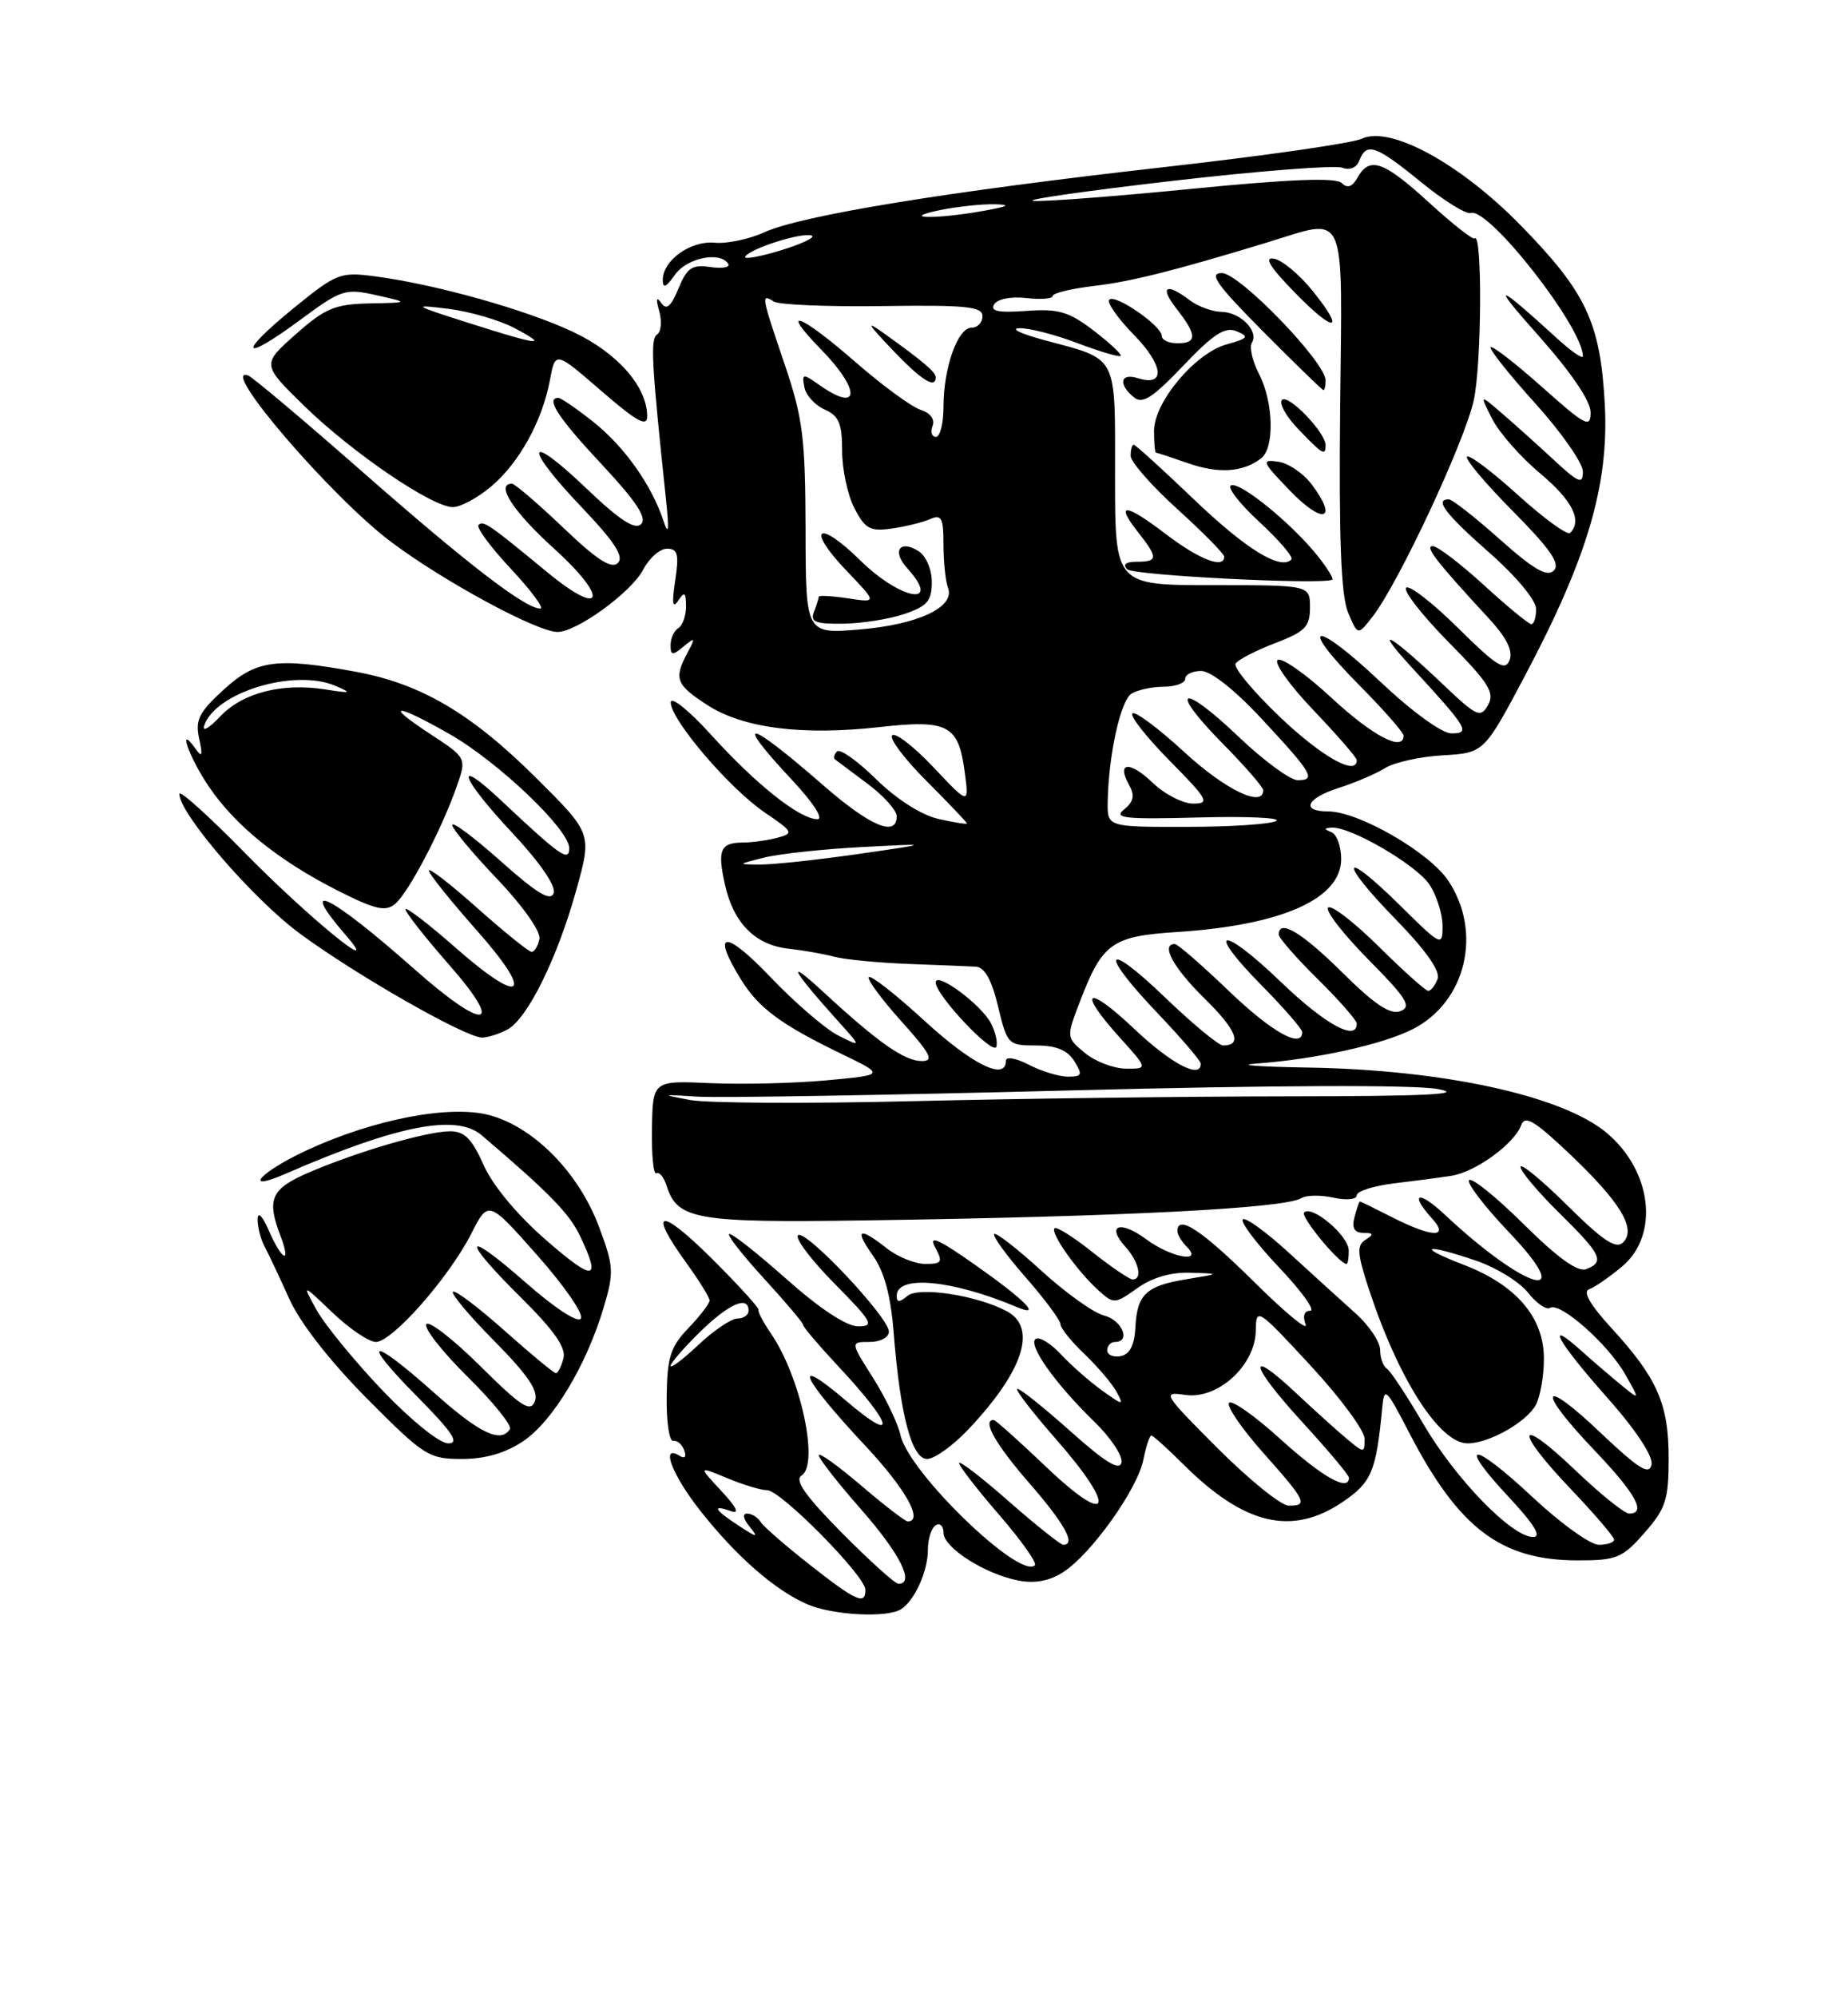 <?xml version="1.0" encoding="UTF-8" standalone="no"?>
<!DOCTYPE svg PUBLIC "-//W3C//DTD SVG 1.1//EN" "http://www.w3.org/Graphics/SVG/1.1/DTD/svg11.dtd" >
<svg xmlns="http://www.w3.org/2000/svg" xmlns:xlink="http://www.w3.org/1999/xlink" version="1.1" viewBox="0 0 237 256">
 <g >
 <path fill="currentColor"
d=" M 115.60 206.23 C 117.34 205.07 119.00 201.36 119.00 198.62 C 119.00 197.25 119.45 195.84 120.00 195.50 C 120.55 195.16 121.00 195.59 121.00 196.46 C 121.00 198.37 126.35 201.78 130.65 202.59 C 132.76 202.99 134.65 202.62 136.39 201.48 C 140.00 199.12 145.88 190.86 146.63 187.11 C 146.97 185.40 147.43 184.00 147.66 184.00 C 147.88 184.00 149.68 185.62 151.66 187.59 C 159.54 195.47 165.68 196.94 172.22 192.49 C 175.90 190.00 176.49 188.59 177.26 180.50 C 177.52 177.67 177.73 177.86 180.76 183.71 C 187.11 195.93 192.51 200.00 202.36 200.00 C 207.33 200.00 208.06 199.70 210.90 196.47 C 213.63 193.35 214.00 192.22 214.00 186.92 C 214.00 179.94 212.55 176.65 206.67 170.23 C 203.95 167.27 202.95 165.54 203.79 165.25 C 204.49 165.01 206.41 163.69 208.04 162.32 C 212.83 158.29 211.87 150.09 206.05 145.20 C 200.35 140.43 185.06 137.10 167.62 136.83 C 161.50 136.73 158.53 136.51 161.00 136.33 C 168.69 135.78 177.29 133.89 181.20 131.90 C 188.01 128.42 190.14 119.52 185.75 112.90 C 183.33 109.25 174.23 104.00 170.32 104.00 C 166.76 104.00 167.56 102.29 171.75 100.97 C 173.81 100.31 176.46 99.18 177.63 98.45 C 178.80 97.71 182.14 96.98 185.04 96.81 C 190.33 96.50 190.33 96.50 195.63 86.50 C 203.62 71.42 206.36 62.07 205.81 51.81 C 205.24 41.29 203.41 37.43 194.91 28.77 C 187.19 20.91 178.27 16.07 174.65 17.78 C 173.47 18.35 162.02 19.99 149.21 21.43 C 121.45 24.56 102.80 27.60 98.00 29.78 C 96.08 30.66 93.22 31.26 91.66 31.11 C 88.56 30.82 85.00 33.37 85.00 35.88 C 85.00 37.02 85.42 36.84 86.56 35.22 C 88.08 33.05 92.37 32.17 93.39 33.82 C 93.67 34.27 92.64 34.45 91.11 34.23 C 88.75 33.88 88.11 34.31 87.01 36.98 C 86.03 39.33 85.47 39.80 84.79 38.82 C 84.18 37.95 84.10 38.31 84.54 39.87 C 84.91 41.18 84.79 42.53 84.27 42.87 C 83.39 43.46 83.55 46.44 85.41 64.00 C 85.83 67.99 85.74 68.75 85.09 66.76 C 83.55 62.13 80.06 57.22 76.05 54.04 C 73.94 52.37 71.94 51.00 71.61 51.00 C 69.92 51.00 71.58 53.55 77.16 59.51 C 81.60 64.26 83.01 66.39 82.22 67.18 C 81.44 67.96 79.44 66.66 75.07 62.48 C 67.40 55.17 67.10 57.16 74.68 65.10 C 78.83 69.46 80.05 71.35 79.24 72.16 C 78.43 72.97 76.55 71.76 72.23 67.63 C 68.98 64.54 66.02 62.00 65.66 62.00 C 63.49 62.00 65.80 65.56 71.06 70.32 C 78.16 76.74 77.41 79.30 70.18 73.34 C 62.70 67.17 61.98 66.68 61.37 67.29 C 61.06 67.61 62.93 70.15 65.54 72.93 C 68.14 75.72 69.83 78.00 69.29 78.00 C 67.36 78.00 60.00 72.34 46.51 60.50 C 39.00 53.90 32.39 48.34 31.83 48.13 C 27.92 46.74 42.48 63.69 50.12 69.43 C 56.84 74.49 68.88 81.00 71.50 81.00 C 73.98 81.00 81.01 75.88 82.50 72.99 C 83.26 71.53 84.63 70.33 85.54 70.33 C 86.92 70.33 87.10 71.03 86.59 74.42 C 86.15 77.30 86.26 78.06 86.97 77.00 C 87.79 75.77 87.97 75.90 87.98 77.69 C 87.99 78.90 87.55 80.16 87.00 80.50 C 86.45 80.84 86.00 81.82 86.00 82.68 C 86.00 84.02 86.24 84.05 87.66 82.87 C 89.17 81.63 89.22 81.71 88.16 83.68 C 86.39 87.01 86.69 87.77 90.75 90.39 C 95.33 93.34 102.90 94.30 112.81 93.19 C 121.57 92.21 122.91 92.91 123.71 98.88 C 124.29 103.19 124.29 103.19 119.72 98.35 C 117.21 95.69 114.82 93.85 114.42 94.25 C 114.02 94.65 116.01 97.30 118.85 100.13 C 121.68 102.97 124.00 105.40 124.00 105.54 C 124.00 105.68 122.36 105.42 120.36 104.97 C 118.17 104.47 115.01 102.46 112.38 99.89 C 110.00 97.54 107.73 95.93 107.35 96.31 C 106.98 96.69 106.85 97.15 107.08 97.33 C 107.31 97.51 109.19 98.91 111.25 100.45 C 113.31 101.98 115.00 103.86 115.00 104.62 C 115.00 107.33 111.63 105.92 105.61 100.68 C 95.73 92.07 93.91 91.78 101.64 100.04 C 104.30 102.89 105.66 105.00 104.83 105.00 C 102.58 105.00 97.00 100.58 91.27 94.26 C 88.40 91.09 86.04 89.18 86.02 90.02 C 85.99 92.22 93.54 101.06 98.08 104.14 C 101.72 106.61 101.83 106.81 99.73 107.37 C 98.50 107.70 96.51 107.98 95.31 107.99 C 92.36 108.00 91.97 108.93 92.99 113.46 C 94.09 118.35 96.89 121.14 101.15 121.60 C 102.99 121.80 105.62 122.26 107.00 122.63 C 108.38 122.99 112.65 123.40 116.50 123.55 C 120.35 123.69 124.24 123.85 125.15 123.90 C 126.28 123.97 127.18 125.59 128.00 129.00 C 129.17 133.87 129.29 134.00 132.86 134.00 C 135.44 134.00 136.89 134.59 137.77 136.00 C 138.87 137.76 138.77 138.00 136.96 138.00 C 135.83 138.00 133.57 137.31 131.95 136.47 C 130.26 135.60 129.00 135.39 129.00 135.97 C 129.00 138.58 124.71 136.47 118.60 130.87 C 114.93 127.50 111.70 124.97 111.43 125.24 C 111.16 125.50 113.02 128.03 115.56 130.86 C 119.34 135.06 119.83 136.00 118.23 136.00 C 115.99 136.00 112.63 133.64 105.53 127.09 C 100.65 122.58 101.49 124.23 107.47 130.87 C 110.50 134.23 110.50 134.23 107.50 132.72 C 105.85 131.89 101.91 128.49 98.75 125.18 C 92.97 119.12 91.16 119.29 95.02 125.53 C 97.31 129.23 100.12 131.31 108.00 135.12 C 113.50 137.78 113.50 137.78 106.00 138.47 C 101.88 138.85 95.17 139.01 91.11 138.83 C 83.72 138.50 83.72 138.50 83.61 144.65 C 83.55 148.04 83.81 150.62 84.18 150.39 C 84.55 150.16 85.15 150.89 85.50 152.01 C 86.87 156.32 89.26 156.74 111.00 156.42 C 144.07 155.94 164.76 154.88 166.89 153.57 C 167.53 153.17 169.39 153.15 171.02 153.51 C 172.70 153.87 174.00 153.74 174.00 153.21 C 174.00 152.68 176.14 152.00 178.75 151.68 C 181.36 151.37 184.69 150.93 186.15 150.70 C 189.22 150.23 194.23 146.59 195.09 144.21 C 195.56 142.91 196.78 143.63 201.15 147.76 C 207.76 154.00 209.90 157.50 208.17 159.23 C 207.25 160.15 205.62 159.07 200.99 154.49 C 197.70 151.23 195.00 149.02 195.00 149.57 C 195.00 150.12 197.25 152.79 200.00 155.50 C 205.40 160.82 205.84 161.74 203.42 162.67 C 202.35 163.08 199.77 161.23 195.44 156.94 C 191.93 153.46 188.76 150.90 188.41 151.26 C 188.06 151.61 190.36 154.62 193.53 157.95 C 202.49 167.34 195.73 165.46 185.25 155.65 C 181.91 152.52 180.70 152.91 183.65 156.17 C 185.95 158.71 183.66 158.63 178.50 156.00 C 176.34 154.90 174.50 154.00 174.41 154.00 C 174.31 154.00 174.00 154.90 173.71 156.00 C 173.34 157.40 173.68 158.00 174.84 158.02 C 176.17 158.03 176.22 158.21 175.13 158.90 C 173.99 159.62 174.05 160.65 175.52 165.13 C 179.32 176.73 184.60 185.00 188.22 185.00 C 190.96 185.00 195.78 182.28 196.97 180.06 C 197.54 179.00 198.00 176.34 198.00 174.14 C 198.00 168.85 194.45 164.70 187.71 162.11 C 181.48 159.71 182.68 159.33 189.32 161.59 C 191.90 162.47 194.88 164.31 195.96 165.68 C 197.04 167.05 198.31 167.93 198.79 167.63 C 200.07 166.84 206.21 172.26 208.42 176.14 C 210.33 179.50 210.33 179.50 207.92 177.53 C 206.59 176.44 204.26 174.45 202.75 173.09 C 198.03 168.86 199.73 171.93 206.08 179.09 C 209.80 183.28 212.02 186.64 211.80 187.72 C 211.52 189.13 210.14 188.27 205.22 183.60 C 197.53 176.30 196.99 178.04 204.50 185.91 C 209.80 191.47 211.19 194.00 208.93 194.00 C 208.33 194.00 205.18 191.46 201.93 188.35 C 194.46 181.23 194.13 183.19 201.50 190.91 C 204.53 194.09 207.00 196.98 207.00 197.34 C 207.00 197.70 206.12 198.00 205.04 198.00 C 203.96 198.00 200.12 195.24 196.51 191.86 C 188.76 184.61 186.74 184.66 193.54 191.93 C 196.79 195.42 197.75 197.00 196.61 197.00 C 193.89 197.00 186.68 189.58 182.55 182.53 C 180.43 178.90 178.31 175.69 177.85 175.41 C 177.38 175.12 177.00 174.05 177.00 173.03 C 177.00 172.00 175.58 169.89 173.84 168.33 C 172.10 166.78 168.27 163.29 165.32 160.59 C 162.38 157.90 159.71 155.96 159.38 156.29 C 159.05 156.62 161.14 159.39 164.03 162.44 C 166.93 165.50 168.73 168.00 168.04 168.00 C 167.26 168.00 167.04 168.67 167.44 169.75 C 167.80 170.71 164.80 168.24 160.78 164.25 C 154.14 157.68 151.00 155.61 151.00 157.80 C 151.00 158.24 151.54 159.14 152.20 159.80 C 154.37 161.97 150.17 161.19 146.97 158.82 C 143.63 156.35 141.82 157.04 144.34 159.82 C 146.06 161.72 146.56 164.01 145.25 163.99 C 144.84 163.98 142.52 162.40 140.09 160.48 C 137.67 158.55 135.49 157.18 135.24 157.43 C 134.66 158.00 138.13 162.91 140.84 165.36 C 142.84 167.17 142.96 167.16 145.85 165.11 C 147.75 163.75 150.19 163.04 152.65 163.13 C 156.50 163.25 156.50 163.25 152.23 163.95 C 146.98 164.80 145.82 165.89 145.61 170.15 C 145.49 172.42 144.89 173.59 143.72 173.82 C 142.77 174.00 142.00 173.66 142.00 173.07 C 142.00 172.48 142.45 172.00 143.00 172.00 C 145.07 172.00 143.90 169.19 141.58 168.61 C 140.25 168.28 136.64 165.69 133.55 162.87 C 130.46 160.05 127.74 157.93 127.50 158.17 C 127.26 158.41 129.07 160.90 131.53 163.71 C 133.99 166.52 136.00 169.23 136.00 169.72 C 136.00 170.22 137.39 171.95 139.09 173.56 C 140.78 175.18 142.64 177.36 143.20 178.40 C 144.17 180.18 144.05 180.17 141.37 178.25 C 139.79 177.12 137.42 175.04 136.10 173.63 C 134.79 172.22 133.32 171.30 132.84 171.60 C 131.74 172.28 135.28 177.30 140.30 182.18 C 142.43 184.24 144.01 186.61 143.83 187.46 C 143.59 188.56 141.75 187.44 137.34 183.50 C 133.95 180.47 130.86 178.00 130.47 178.00 C 130.08 178.00 132.32 180.92 135.45 184.49 C 143.32 193.45 142.44 195.90 134.18 188.03 C 130.70 184.71 127.67 182.00 127.43 182.00 C 125.91 182.00 127.68 185.13 132.00 190.09 C 136.57 195.34 138.03 198.00 136.36 198.00 C 136.01 198.00 132.86 195.49 129.36 192.42 C 125.86 189.34 123.00 187.15 123.00 187.53 C 123.00 187.91 125.31 190.89 128.13 194.15 C 130.95 197.41 133.02 200.32 132.72 200.62 C 130.81 202.52 116.54 188.72 115.49 183.96 C 115.16 182.45 113.57 179.14 111.97 176.61 C 109.04 172.00 109.04 172.00 111.52 172.00 C 112.91 172.00 114.00 171.42 114.00 170.68 C 114.00 168.85 103.23 157.44 102.34 158.33 C 101.94 158.73 104.05 161.51 107.02 164.52 C 111.88 169.44 112.19 170.00 110.05 170.00 C 108.56 170.00 105.12 167.73 100.79 163.88 C 97.00 160.52 93.72 157.94 93.50 158.17 C 93.28 158.39 95.33 160.99 98.05 163.95 C 100.77 166.92 103.00 169.55 103.00 169.82 C 103.00 170.08 104.96 172.39 107.36 174.96 C 114.58 182.67 115.24 185.28 108.52 179.55 C 101.39 173.47 102.67 176.44 111.04 185.38 C 116.16 190.86 118.48 195.00 116.41 195.00 C 116.08 195.00 113.38 192.92 110.41 190.38 C 107.43 187.84 105.00 186.10 105.00 186.52 C 105.00 186.94 107.47 190.10 110.50 193.54 C 115.45 199.18 117.35 203.00 115.22 203.00 C 114.79 203.00 111.53 200.06 107.97 196.47 C 103.32 191.77 101.86 189.71 102.79 189.13 C 105.10 187.70 102.68 176.45 98.85 170.89 C 97.87 169.45 97.16 168.10 97.28 167.89 C 97.40 167.67 94.69 164.70 91.25 161.28 C 84.62 154.69 83.02 154.96 88.00 161.84 C 89.65 164.12 91.00 166.30 91.00 166.69 C 91.00 167.07 89.78 168.67 88.29 170.22 C 85.99 172.62 85.56 173.96 85.50 178.96 C 85.45 182.20 85.83 184.78 86.33 184.68 C 86.84 184.58 87.48 185.13 87.75 185.89 C 88.06 186.74 87.82 187.01 87.13 186.58 C 84.66 185.05 86.20 189.08 89.86 193.70 C 94.45 199.51 99.38 203.81 103.50 205.61 C 106.77 207.04 113.85 207.41 115.60 206.23 Z  M 67.10 184.72 C 70.89 182.17 75.20 175.02 77.41 167.61 C 78.76 163.07 78.72 162.32 76.82 157.24 C 74.23 150.32 68.51 144.49 62.80 142.94 C 57.75 141.57 47.96 143.44 39.35 147.43 C 33.36 150.20 30.92 152.93 36.66 150.43 C 50.89 144.24 58.51 142.74 61.75 145.49 C 70.42 152.87 73.03 155.54 74.40 158.44 C 77.14 164.21 76.20 164.31 69.97 158.89 C 66.32 155.71 63.18 151.94 62.02 149.32 C 60.54 145.98 59.58 145.00 57.74 145.00 C 54.78 145.00 46.04 147.54 39.75 150.22 C 34.75 152.35 34.15 153.65 35.98 158.43 C 37.39 162.16 36.16 161.59 34.49 157.75 C 33.66 155.85 33.06 155.23 33.04 156.26 C 33.02 157.23 33.42 158.81 33.93 159.76 C 34.44 160.72 35.87 163.75 37.11 166.50 C 38.49 169.57 42.33 174.49 47.06 179.25 C 54.37 186.61 54.98 187.00 59.23 187.00 C 62.23 187.00 64.82 186.25 67.10 184.72 Z  M 124.15 183.25 C 131.24 175.76 133.07 170.18 129.13 168.07 C 125.33 166.03 117.86 164.88 116.39 166.09 C 115.34 166.96 115.00 166.96 115.00 166.09 C 115.00 163.36 122.09 164.03 130.41 167.53 C 133.76 168.94 131.40 166.57 124.94 162.04 C 120.31 158.79 119.06 158.25 119.92 159.86 C 120.95 161.77 120.81 162.00 118.67 162.00 C 117.35 162.00 115.13 161.10 113.73 160.00 C 110.14 157.18 109.52 157.51 111.96 160.95 C 113.40 162.97 114.23 166.05 114.60 170.70 C 115.44 181.37 116.92 187.00 118.90 187.00 C 119.83 187.00 122.19 185.31 124.15 183.25 Z  M 172.97 160.25 C 172.93 158.37 168.26 154.41 167.25 155.41 C 166.74 155.92 171.75 162.00 172.69 162.00 C 172.86 162.00 172.99 161.21 172.97 160.25 Z  M 127.07 131.12 C 125.76 128.69 120.00 124.45 120.00 125.93 C 120.00 127.55 127.38 135.37 127.78 134.16 C 127.97 133.58 127.65 132.22 127.07 131.12 Z  M 65.07 131.96 C 67.65 130.58 71.49 122.80 73.93 114.00 C 75.92 106.82 75.92 106.82 68.71 99.66 C 60.39 91.40 53.95 87.62 45.57 86.09 C 35.45 84.23 32.83 84.59 28.66 88.42 C 25.51 91.30 25.02 92.29 25.54 94.67 C 26.02 96.84 25.91 97.15 25.10 96.00 C 22.69 92.61 24.21 97.02 26.75 100.77 C 30.15 105.81 35.71 110.30 43.33 114.16 C 48.09 116.57 49.44 116.88 50.66 115.87 C 52.37 114.45 56.58 106.45 58.54 100.89 C 59.86 97.15 59.86 97.15 55.18 94.08 C 49.09 90.10 50.72 90.12 57.69 94.11 C 63.92 97.67 73.00 106.33 73.00 108.70 C 73.00 110.53 71.90 109.77 64.25 102.58 C 58.01 96.72 59.07 99.69 65.77 106.83 C 69.25 110.56 71.32 113.57 71.01 114.47 C 70.62 115.58 68.87 114.52 64.24 110.40 C 60.81 107.34 58.00 105.24 58.00 105.74 C 58.00 106.23 60.59 109.34 63.75 112.65 C 67.05 116.11 69.36 119.39 69.18 120.34 C 69.00 121.25 68.55 122.00 68.18 122.00 C 67.80 121.99 64.69 119.48 61.25 116.42 C 57.81 113.35 55.00 111.17 55.00 111.58 C 55.00 111.99 57.71 115.37 61.01 119.10 C 68.63 127.67 67.11 129.10 58.46 121.50 C 54.91 118.38 52.00 116.16 52.00 116.55 C 52.00 116.95 54.51 120.14 57.58 123.64 C 64.87 131.93 62.21 132.25 53.09 124.17 C 42.29 114.61 37.97 112.50 44.40 119.93 C 49.28 125.57 39.38 117.46 31.25 109.16 C 26.71 104.53 23.00 101.20 23.00 101.76 C 23.00 104.27 32.40 115.17 38.39 119.61 C 45.49 124.87 59.67 132.97 61.82 132.99 C 62.54 132.99 64.00 132.53 65.07 131.96 Z  M 62.97 62.37 C 66.58 59.33 69.54 53.99 70.53 48.70 C 71.22 45.00 71.22 45.00 77.11 50.10 C 81.66 54.04 83.00 54.78 83.00 53.35 C 82.99 49.56 79.20 45.24 73.53 42.56 C 67.52 39.71 55.94 36.46 48.16 35.43 C 43.63 34.83 43.19 35.00 37.65 39.50 C 30.37 45.44 30.96 46.57 38.45 41.04 C 43.79 37.09 44.26 36.94 48.28 37.84 C 52.50 38.79 52.50 38.79 47.38 38.89 C 42.93 38.99 41.69 39.51 37.91 42.86 C 33.57 46.71 33.57 46.71 39.03 52.04 C 45.20 58.05 55.42 65.00 58.08 65.00 C 59.05 65.00 61.25 63.82 62.97 62.37 Z  M 103.85 200.56 C 100.74 198.12 97.90 195.65 97.54 195.06 C 97.18 194.48 96.40 194.00 95.82 194.00 C 95.19 194.00 95.32 194.69 96.13 195.67 C 97.32 197.13 97.14 197.12 94.75 195.56 C 91.60 193.51 91.21 192.78 93.75 193.69 C 94.90 194.09 94.47 193.21 92.52 191.11 C 89.54 187.91 89.54 187.91 93.24 189.45 C 95.27 190.30 97.59 191.00 98.38 191.00 C 100.12 191.00 110.95 201.97 110.98 203.75 C 111.01 205.78 109.81 205.24 103.85 200.56 Z  M 156.18 185.65 C 149.17 178.63 148.99 178.34 152.00 178.79 C 156.17 179.40 160.98 175.03 161.05 170.56 C 161.09 167.56 161.23 167.64 168.05 175.00 C 171.87 179.12 175.00 183.36 175.00 184.40 C 175.00 186.27 174.95 186.27 172.75 184.44 C 171.51 183.41 168.60 180.78 166.27 178.60 C 159.78 172.50 160.25 174.89 166.99 182.25 C 170.30 185.85 173.00 189.08 173.00 189.40 C 173.00 191.25 169.62 189.35 164.24 184.48 C 160.89 181.44 157.90 179.35 157.61 179.82 C 157.32 180.30 159.31 183.19 162.04 186.25 C 167.51 192.40 167.81 193.01 165.25 192.98 C 164.29 192.97 160.21 189.67 156.18 185.65 Z  M 86.00 175.07 C 86.00 174.71 87.71 172.74 89.79 170.70 C 93.50 167.08 96.00 166.00 96.00 168.00 C 96.00 168.55 95.36 169.00 94.57 169.00 C 93.79 169.00 91.54 170.52 89.57 172.37 C 87.61 174.22 86.00 175.44 86.00 175.07 Z  M 88.50 140.99 C 84.71 140.28 84.76 140.26 89.50 140.56 C 92.25 140.73 113.62 140.37 137.00 139.77 C 163.20 139.09 181.39 139.02 184.42 139.59 C 188.01 140.25 182.86 140.51 165.42 140.52 C 152.26 140.53 130.47 140.81 117.00 141.14 C 103.53 141.47 90.70 141.40 88.50 140.99 Z  M 139.12 134.95 C 136.75 132.98 136.75 132.94 138.45 128.50 C 141.36 120.87 142.55 120.00 150.94 119.46 C 164.41 118.59 172.00 115.21 172.00 110.10 C 172.00 108.49 171.44 106.94 170.75 106.66 C 169.77 106.27 169.78 106.14 170.78 106.08 C 173.21 105.93 181.69 110.88 183.34 113.40 C 184.25 114.79 185.00 117.17 185.00 118.68 C 185.00 121.36 184.85 121.29 179.52 116.02 C 172.02 108.62 171.54 110.19 178.97 117.81 C 182.86 121.80 184.75 124.48 184.37 125.47 C 184.05 126.31 183.51 127.00 183.17 127.00 C 182.83 127.00 179.97 124.44 176.81 121.31 C 173.64 118.18 170.73 115.94 170.33 116.33 C 169.94 116.73 172.26 119.72 175.49 122.99 C 180.41 127.96 181.08 129.03 179.60 129.60 C 178.31 130.10 176.31 128.77 172.14 124.64 C 166.94 119.49 164.00 117.74 164.00 119.79 C 164.00 120.22 166.25 122.79 169.00 125.50 C 171.75 128.21 174.00 130.78 174.00 131.21 C 174.00 133.53 169.94 131.30 164.29 125.88 C 156.60 118.49 154.46 118.86 161.81 126.31 C 164.66 129.20 167.00 131.89 167.00 132.28 C 167.00 134.48 163.08 132.28 157.58 127.00 C 154.14 123.70 151.03 121.00 150.67 121.00 C 148.81 121.00 150.48 124.05 154.46 127.96 C 158.59 132.01 159.38 134.00 156.85 134.00 C 156.29 134.00 152.94 131.23 149.41 127.84 C 141.58 120.32 140.87 121.92 148.50 129.91 C 151.53 133.09 154.00 135.98 154.00 136.34 C 154.00 138.35 150.21 136.37 145.44 131.85 C 139.32 126.07 138.07 126.86 143.62 133.00 C 147.23 137.00 147.23 137.00 144.37 136.97 C 142.79 136.95 140.43 136.04 139.12 134.95 Z  M 98.00 109.92 C 99.92 109.44 105.55 108.83 110.50 108.57 C 119.50 108.10 119.50 108.10 110.00 109.47 C 104.78 110.22 99.15 110.82 97.50 110.81 C 94.54 110.80 94.54 110.78 98.00 109.92 Z  M 142.06 102.75 C 142.17 96.76 143.70 89.80 145.11 88.91 C 145.87 88.43 147.74 88.02 149.25 88.02 C 150.76 88.01 152.00 87.55 152.00 87.00 C 152.00 86.45 152.92 86.00 154.05 86.00 C 155.28 86.00 158.40 88.46 161.80 92.13 C 168.33 99.14 168.83 100.00 166.42 100.00 C 165.47 100.00 162.03 97.47 158.79 94.38 C 151.44 87.37 149.75 88.16 156.81 95.31 C 159.66 98.20 162.00 100.89 162.00 101.28 C 162.00 103.58 157.17 101.25 151.91 96.42 C 148.57 93.34 145.56 91.11 145.23 91.44 C 144.89 91.78 147.05 94.51 150.02 97.52 C 154.92 102.48 155.20 103.00 153.02 103.00 C 151.69 103.00 149.35 101.80 147.82 100.32 C 144.85 97.48 143.15 97.66 144.81 100.63 C 145.56 101.96 145.39 102.75 144.16 103.75 C 142.76 104.87 144.24 105.03 153.68 104.78 C 159.82 104.61 164.32 104.81 163.68 105.22 C 163.03 105.63 157.89 105.98 152.25 105.98 C 142.00 106.00 142.00 106.00 142.06 102.75 Z  M 164.20 91.95 C 160.74 88.65 158.16 85.56 158.46 85.06 C 158.77 84.56 161.04 83.39 163.51 82.44 C 167.39 80.96 168.00 80.34 168.00 77.86 C 168.00 75.00 168.00 75.00 155.50 75.00 C 143.00 75.00 143.00 75.00 143.00 61.04 C 143.00 45.20 143.51 46.17 133.80 43.56 C 130.89 42.77 129.51 42.10 130.74 42.07 C 131.97 42.03 135.32 42.89 138.18 43.98 C 141.04 45.06 143.53 45.80 143.72 45.62 C 143.90 45.43 142.35 43.98 140.28 42.39 C 137.07 39.94 135.76 39.55 131.63 39.85 C 128.04 40.11 126.95 39.89 127.50 39.01 C 127.92 38.32 129.67 37.98 131.62 38.20 C 133.48 38.42 135.00 38.30 135.00 37.94 C 135.00 37.57 137.42 36.99 140.38 36.64 C 145.06 36.09 150.57 34.71 162.50 31.08 C 172.88 27.92 172.14 26.25 171.87 52.16 C 171.70 69.04 171.98 76.33 172.88 78.49 C 174.13 81.48 174.13 81.48 176.06 78.99 C 179.37 74.72 187.78 56.75 189.00 51.33 C 190.02 46.77 190.12 29.55 189.11 30.56 C 188.90 30.77 186.27 28.71 183.28 25.97 C 177.43 20.63 175.66 20.01 174.11 22.75 C 173.42 23.97 172.80 24.18 172.07 23.46 C 171.34 22.73 165.44 22.96 152.76 24.21 C 142.72 25.20 133.60 25.89 132.50 25.74 C 131.40 25.59 139.50 24.44 150.50 23.17 C 161.50 21.90 171.23 21.15 172.12 21.49 C 173.11 21.87 173.98 21.50 174.34 20.56 C 175.25 18.19 176.45 18.62 182.23 23.33 C 185.15 25.71 188.02 27.49 188.61 27.30 C 190.91 26.53 203.00 41.96 203.00 45.66 C 203.00 46.06 201.54 45.06 199.75 43.43 C 191.78 36.15 191.07 36.03 197.29 43.00 C 201.45 47.67 203.98 51.38 203.99 52.83 C 204.00 54.92 203.37 54.60 197.79 49.63 C 194.37 46.58 191.39 44.28 191.17 44.50 C 190.94 44.72 193.51 47.96 196.88 51.69 C 200.25 55.42 203.00 59.36 203.00 60.44 C 203.00 62.13 202.47 61.91 199.25 58.93 C 197.19 57.02 194.21 54.34 192.62 52.98 C 189.75 50.50 189.75 50.50 191.37 53.70 C 192.27 55.46 195.02 58.59 197.50 60.66 C 201.64 64.13 202.95 66.71 201.37 68.30 C 201.02 68.65 198.02 66.47 194.70 63.47 C 191.38 60.46 188.43 58.24 188.14 58.53 C 187.85 58.82 190.49 61.96 194.02 65.52 C 198.83 70.38 200.14 72.26 199.27 73.13 C 198.41 73.99 196.70 73.00 192.36 69.14 C 189.19 66.31 186.24 64.00 185.80 64.00 C 183.93 64.00 185.36 65.87 191.00 70.84 C 194.46 73.88 197.00 76.94 197.00 78.06 C 197.00 79.13 196.73 80.00 196.39 80.00 C 196.05 80.00 193.32 77.75 190.31 75.00 C 187.30 72.25 184.35 70.00 183.75 70.00 C 182.67 70.00 184.21 71.99 190.86 79.18 C 193.21 81.71 194.06 83.40 193.60 84.61 C 193.03 86.07 191.94 85.39 186.99 80.49 C 183.72 77.26 180.73 74.94 180.33 75.33 C 179.94 75.73 182.38 78.85 185.75 82.28 C 190.94 87.53 191.73 88.79 190.84 90.36 C 189.87 92.06 189.41 91.85 185.14 87.80 C 178.21 81.21 175.87 79.92 181.06 85.55 C 188.24 93.35 188.63 94.00 186.14 94.00 C 184.92 94.00 181.08 91.21 177.00 87.36 C 168.49 79.33 166.28 79.70 174.31 87.81 C 177.44 90.97 180.00 93.88 180.00 94.28 C 180.00 96.41 176.08 94.36 170.81 89.49 C 167.54 86.45 164.41 84.25 163.87 84.58 C 163.32 84.92 165.38 87.82 168.44 91.02 C 171.50 94.23 174.00 97.11 174.00 97.43 C 174.00 99.52 169.57 97.04 164.20 91.95 Z  M 169.07 71.36 C 165.87 67.29 159.15 61.78 157.90 62.20 C 157.30 62.40 158.91 64.50 161.48 66.87 C 164.05 69.24 165.91 71.42 165.62 71.71 C 164.22 73.12 159.83 70.42 153.14 64.03 C 149.10 60.16 145.61 57.00 145.39 57.00 C 145.18 57.00 145.00 57.64 145.00 58.42 C 145.00 59.19 147.70 62.28 151.00 65.26 C 154.30 68.25 157.00 70.99 157.00 71.35 C 157.00 72.96 153.77 71.71 149.48 68.43 C 144.27 64.46 142.94 64.39 145.99 68.26 C 148.54 71.50 148.51 72.00 145.80 72.00 C 144.38 72.00 143.94 72.34 144.57 72.97 C 145.35 73.75 169.61 74.98 170.86 74.30 C 171.06 74.19 170.26 72.87 169.07 71.36 Z  M 168.27 62.15 C 167.19 60.69 165.22 59.35 163.90 59.17 C 161.71 58.86 161.84 59.18 165.49 62.95 C 169.67 67.27 171.65 66.70 168.27 62.15 Z  M 161.75 58.73 C 163.48 57.38 163.32 51.51 161.46 47.92 C 160.61 46.28 160.20 44.48 160.55 43.93 C 161.47 42.43 159.07 40.00 156.63 39.97 C 155.46 39.95 153.63 39.28 152.56 38.47 C 149.50 36.15 148.66 36.75 150.93 39.63 C 153.52 42.94 153.54 44.00 151.00 44.00 C 149.90 44.00 149.00 43.58 149.00 43.07 C 149.00 41.77 143.03 37.64 142.26 38.41 C 141.91 38.75 143.34 40.79 145.43 42.93 C 149.26 46.85 149.50 49.61 145.92 48.47 C 143.68 47.77 143.37 49.23 145.40 50.91 C 146.51 51.84 147.78 51.03 151.75 46.87 C 155.66 42.77 157.11 41.84 158.60 42.46 C 160.24 43.15 160.06 43.38 157.31 44.14 C 153.27 45.26 148.00 51.54 148.00 55.23 C 148.00 56.75 148.11 58.01 148.25 58.02 C 148.39 58.02 150.25 58.64 152.39 59.38 C 156.31 60.75 159.45 60.53 161.75 58.73 Z  M 170.00 57.06 C 170.00 55.43 165.21 50.46 164.41 51.26 C 163.99 51.68 164.93 53.37 166.51 55.01 C 169.62 58.26 170.00 58.48 170.00 57.06 Z  M 170.00 48.75 C 169.99 46.41 158.95 35.00 156.70 35.00 C 154.97 35.00 156.02 36.48 162.00 42.50 C 166.10 46.62 169.57 50.00 169.72 50.00 C 169.88 50.00 170.00 49.44 170.00 48.75 Z  M 168.31 37.25 C 166.65 35.19 164.43 33.34 163.39 33.16 C 162.07 32.91 162.83 34.19 165.94 37.38 C 171.14 42.75 172.69 42.66 168.31 37.25 Z  M 103.31 67.88 C 103.28 56.09 102.96 53.57 100.64 46.73 C 97.61 37.80 97.58 37.62 99.24 38.65 C 99.92 39.07 106.22 39.33 113.24 39.23 C 123.90 39.08 126.00 39.29 126.00 40.52 C 126.00 41.34 125.37 42.00 124.60 42.00 C 122.82 42.00 121.00 47.14 121.00 52.15 C 121.00 54.27 120.56 56.00 120.03 56.00 C 119.50 56.00 119.31 55.37 119.60 54.59 C 119.93 53.74 119.31 52.92 118.05 52.52 C 116.90 52.15 113.16 49.41 109.74 46.43 C 102.59 40.20 99.81 39.17 105.30 44.79 C 110.41 50.03 110.30 53.00 105.13 49.38 C 102.94 47.84 102.83 47.86 103.16 49.63 C 103.35 50.66 104.52 51.94 105.76 52.49 C 107.58 53.29 108.00 54.28 108.00 57.79 C 108.00 60.16 108.71 63.47 109.58 65.15 C 110.94 67.78 111.60 68.14 114.33 67.75 C 116.07 67.51 118.29 66.96 119.25 66.55 C 120.75 65.89 121.00 66.36 121.00 69.81 C 121.00 72.03 121.26 74.51 121.58 75.34 C 122.52 77.81 117.77 80.05 110.27 80.68 C 103.33 81.26 103.33 81.26 103.31 67.88 Z  M 116.00 78.69 C 118.92 77.70 119.50 77.02 119.50 74.61 C 119.50 72.97 118.76 71.25 117.80 70.64 C 115.38 69.12 114.36 70.64 116.34 72.82 C 120.89 77.85 115.55 76.96 110.31 71.81 C 104.87 66.47 103.32 67.66 108.56 73.15 C 112.50 77.26 112.50 77.26 108.75 76.69 C 106.69 76.38 105.00 76.29 105.00 76.48 C 105.00 76.68 104.73 77.55 104.39 78.42 C 103.89 79.72 104.57 79.99 108.14 79.94 C 110.54 79.91 114.08 79.35 116.00 78.69 Z  M 120.00 48.36 C 120.00 47.69 118.44 46.36 113.50 42.82 C 110.98 41.02 111.14 41.35 114.45 44.84 C 118.13 48.71 120.00 49.90 120.00 48.36 Z  M 95.57 32.89 C 96.21 31.85 102.79 29.76 104.08 30.19 C 104.67 30.39 102.89 31.24 100.13 32.09 C 97.37 32.93 95.32 33.29 95.57 32.89 Z  M 120.50 26.94 C 122.70 26.49 125.85 26.15 127.50 26.18 C 129.75 26.23 129.37 26.45 126.00 27.05 C 119.97 28.12 115.24 28.03 120.50 26.94 Z  M 49.01 178.17 C 45.43 174.41 41.65 169.79 40.61 167.92 C 38.72 164.50 38.72 164.50 42.65 168.25 C 44.81 170.31 47.31 172.00 48.21 172.00 C 50.30 172.00 57.56 163.76 60.42 158.16 C 62.63 153.81 62.63 153.81 68.89 160.88 C 72.34 164.76 74.86 168.41 74.50 168.99 C 74.12 169.61 71.20 167.71 67.43 164.40 C 59.38 157.33 59.03 158.61 66.88 166.38 C 71.07 170.53 72.62 172.75 72.26 174.10 C 71.99 175.15 71.55 176.00 71.29 176.00 C 71.03 176.00 68.07 173.55 64.70 170.55 C 61.33 167.55 58.36 165.31 58.09 165.57 C 57.83 165.84 60.24 168.70 63.45 171.94 C 67.73 176.28 69.10 178.30 68.60 179.60 C 68.03 181.07 66.88 180.33 61.58 175.08 C 58.10 171.63 54.98 169.22 54.67 169.73 C 54.35 170.24 56.75 173.29 60.00 176.50 C 63.25 179.71 65.68 182.72 65.39 183.17 C 64.24 185.03 61.50 183.72 55.66 178.50 C 47.44 171.17 46.07 171.49 53.50 179.00 C 58.05 183.60 58.98 185.00 57.48 185.00 C 56.37 185.00 52.73 182.06 49.01 178.17 Z  M 26.17 93.06 C 27.52 88.77 37.72 85.65 43.00 87.90 C 45.19 88.84 45.04 88.89 41.75 88.37 C 36.19 87.49 31.11 88.79 28.25 91.82 C 26.86 93.29 25.92 93.85 26.17 93.06 Z  M 60.00 41.36 C 52.93 39.11 52.78 39.00 57.48 39.58 C 60.23 39.92 64.05 41.03 65.98 42.05 C 70.53 44.45 69.22 44.30 60.00 41.36 Z "/>
</g>
</svg>